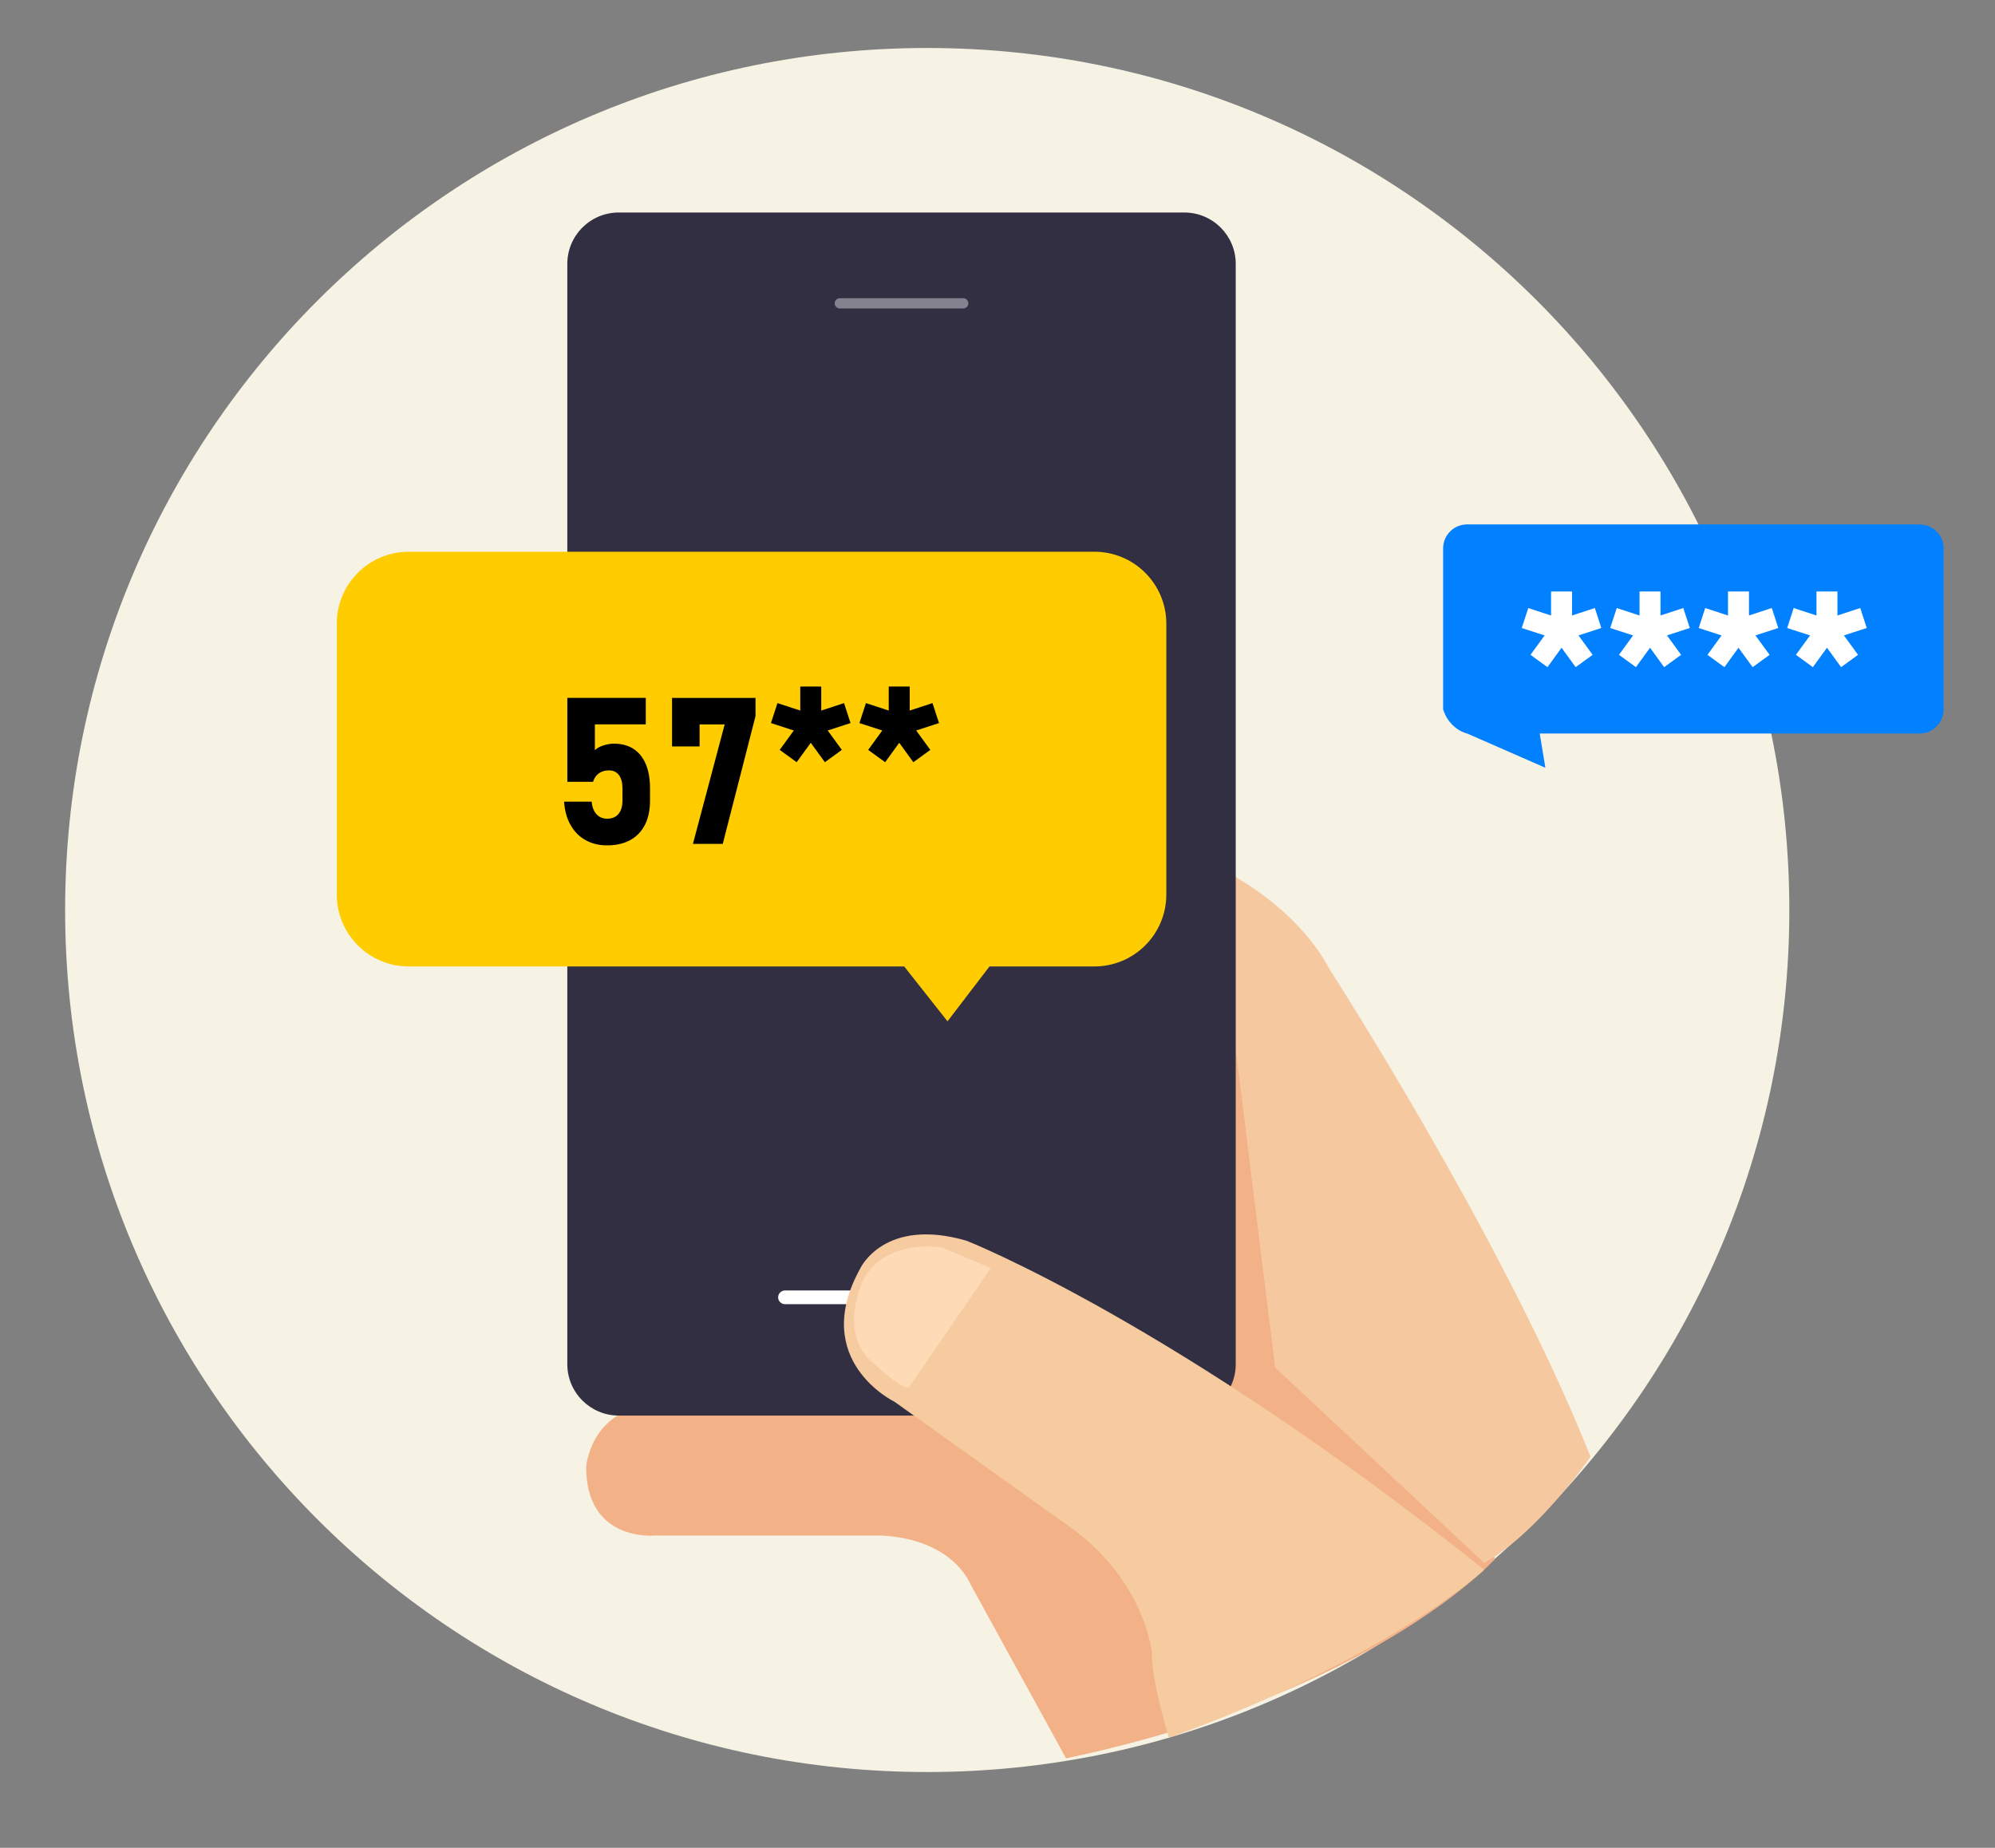 <svg width="312" height="289" viewBox="0 0 312 289" fill="none" xmlns="http://www.w3.org/2000/svg">
<rect x="0" y="0" width="312" height="289" fill="#808080" stroke="none"/>
<path d="M145.01 277.155C219.472 277.155 279.835 216.792 279.835 142.33C279.835 67.868 219.472 7.505 145.01 7.505C70.549 7.505 10.185 67.868 10.185 142.33C10.185 216.792 70.549 277.155 145.01 277.155Z" fill="#F6F2E4"/>
<path d="M300.206 114.722H240.798L241.682 120.082L229.443 114.722C229.443 114.722 226.763 114.186 225.691 110.969V85.773C225.691 83.699 227.369 82.021 229.443 82.021H300.206C302.281 82.021 303.959 83.699 303.959 85.773V110.969C303.959 113.044 302.281 114.722 300.206 114.722Z" fill="#0180FF"/>
<path d="M166.722 275.01L151.711 247.67C151.711 247.67 149.031 240.701 137.773 240.165H102.392C102.392 240.165 91.67 241.237 91.67 229.443C91.67 229.443 92.206 221.402 100.784 219.794C100.784 219.794 101.856 206.392 101.856 205.856C101.856 205.32 97.031 197.278 97.031 196.742C97.031 196.206 188.165 139.381 188.165 139.381L194.598 159.753C194.598 159.753 219.258 213.897 220.866 214.433C222.474 214.969 233.732 239.093 233.732 239.093V243.918C233.732 243.918 214.969 264.825 166.722 275.01Z" fill="#F2B187"/>
<path d="M232.124 244.454L199.423 213.897L191.381 149.031V136.165C191.381 136.165 202.639 141.526 208 151.711C208 151.711 235.34 194.062 248.742 227.835C248.742 227.835 240.701 239.629 232.124 244.454Z" fill="#F5C89F"/>
<path d="M185.217 221.402H96.763C92.324 221.402 88.722 217.8 88.722 213.361V41.278C88.722 36.84 92.324 33.237 96.763 33.237H185.217C189.655 33.237 193.258 36.84 193.258 41.278V213.361C193.258 217.8 189.655 221.402 185.217 221.402Z" fill="#322F43"/>
<path d="M141.526 203.979H122.763C122.173 203.979 121.691 203.497 121.691 202.907C121.691 202.317 122.173 201.835 122.763 201.835H141.526C142.115 201.835 142.598 202.317 142.598 202.907C142.598 203.497 142.115 203.979 141.526 203.979Z" fill="white"/>
<path d="M182.804 271.794C182.804 271.794 180.124 263.216 180.124 258.392C180.124 258.392 179.052 246.598 166.186 238.021L139.918 219.258C139.918 219.258 126.515 212.825 134.557 198.35C134.557 198.35 138.309 190.309 151.175 194.062C151.175 194.062 183.876 206.928 232.124 245.526C232.124 245.526 217.113 259.464 182.804 271.794Z" fill="#F6CBA0"/>
<path d="M171.144 151.159H154.746L148.184 159.737L141.408 151.159H63.928C57.709 151.159 52.67 146.12 52.67 139.901V97.551C52.67 91.332 57.709 86.293 63.928 86.293H171.144C177.363 86.293 182.402 91.332 182.402 97.551V139.901C182.402 146.12 177.363 151.159 171.144 151.159Z" fill="#FFCC00"/>
<path d="M142.062 217.114L154.928 198.351L147.423 195.134C147.423 195.134 138.845 193.526 135.093 199.959C135.093 199.959 131.34 207.464 135.629 212.289C135.629 212.289 139.918 216.577 142.062 217.114Z" fill="#FEDAB6"/>
<path d="M91.6 131.415C90.619 130.874 89.837 130.091 89.247 129.062C88.657 128.033 88.314 126.81 88.218 125.395V125.379H92.522V125.395C92.608 126.231 92.86 126.885 93.294 127.352C93.723 127.818 94.286 128.049 94.972 128.049C95.728 128.049 96.313 127.802 96.725 127.309C97.138 126.816 97.347 126.119 97.347 125.218V123.299C97.347 122.398 97.16 121.707 96.79 121.219C96.42 120.731 95.894 120.49 95.224 120.49C94.608 120.49 94.082 120.645 93.648 120.962C93.214 121.278 92.914 121.718 92.748 122.28H88.727V109.152H100.993V113.296H93.032V117.332C93.359 117.016 93.798 116.769 94.361 116.587C94.919 116.405 95.476 116.314 96.034 116.314C97.219 116.314 98.232 116.587 99.073 117.129C99.915 117.675 100.558 118.469 100.998 119.514C101.438 120.56 101.657 121.825 101.657 123.299V125.213C101.657 126.687 101.395 127.952 100.864 128.998C100.333 130.043 99.567 130.842 98.564 131.394C97.562 131.946 96.345 132.219 94.919 132.219C93.68 132.219 92.582 131.951 91.6 131.415Z" fill="black"/>
<path d="M118.153 112.009L113.033 131.989H108.369L113.333 113.301H109.409V116.743H105.104V109.157H118.158V112.009H118.153Z" fill="black"/>
<path d="M120.57 113.092L121.589 109.967L127.304 111.838L126.285 114.947L120.57 113.092ZM121.937 117.284L125.47 112.433L128.124 114.346L124.591 119.214L121.937 117.284ZM125.154 107.377H128.435V113.392H125.154V107.377ZM125.47 114.346L128.124 112.433L131.656 117.284L129.003 119.214L125.47 114.346ZM126.285 111.838L132 109.967L133.018 113.092L127.304 114.947L126.285 111.838Z" fill="black"/>
<path d="M134.407 113.092L135.425 109.967L141.14 111.838L140.121 114.947L134.407 113.092ZM135.774 117.284L139.306 112.433L141.96 114.346L138.427 119.214L135.774 117.284ZM138.99 107.377H142.271V113.392H138.99V107.377ZM139.306 114.346L141.96 112.433L145.493 117.284L142.839 119.214L139.306 114.346ZM140.121 111.838L145.836 109.967L146.854 113.092L141.14 114.947L140.121 111.838Z" fill="black"/>
<path opacity="0.4" d="M150.639 48.247H131.34C130.895 48.247 130.536 47.888 130.536 47.443C130.536 46.998 130.895 46.639 131.34 46.639H150.639C151.084 46.639 151.443 46.998 151.443 47.443C151.443 47.888 151.084 48.247 150.639 48.247Z" fill="white"/>
<path d="M237.988 98.226L239.007 95.101L244.722 96.972L243.703 100.081L237.988 98.226ZM239.355 102.419L242.888 97.567L245.542 99.481L242.009 104.348L239.355 102.419ZM242.572 92.506H245.853V98.521H242.572V92.506ZM242.888 99.481L245.542 97.567L249.075 102.419L246.421 104.348L242.888 99.481ZM243.703 96.967L249.418 95.096L250.436 98.221L244.722 100.076L243.703 96.967Z" fill="white"/>
<path d="M251.825 98.226L252.843 95.101L258.558 96.972L257.539 100.081L251.825 98.226ZM253.192 102.419L256.725 97.567L259.378 99.481L255.845 104.348L253.192 102.419ZM256.408 92.506H259.689V98.521H256.408V92.506ZM256.725 99.481L259.378 97.567L262.911 102.419L260.257 104.348L256.725 99.481ZM257.539 96.967L263.254 95.096L264.273 98.221L258.558 100.076L257.539 96.967Z" fill="white"/>
<path d="M265.661 98.226L266.68 95.101L272.394 96.972L271.376 100.081L265.661 98.226ZM267.028 102.419L270.561 97.567L273.214 99.481L269.682 104.348L267.028 102.419ZM270.245 92.506H273.525V98.521H270.245V92.506ZM270.561 99.481L273.214 97.567L276.747 102.419L274.094 104.348L270.561 99.481ZM271.376 96.967L277.09 95.096L278.109 98.221L272.394 100.076L271.376 96.967Z" fill="white"/>
<path d="M279.497 98.226L280.516 95.101L286.231 96.972L285.212 100.081L279.497 98.226ZM280.864 102.419L284.397 97.567L287.051 99.481L283.518 104.348L280.864 102.419ZM284.081 92.506H287.362V98.521H284.081V92.506ZM284.397 99.481L287.051 97.567L290.583 102.419L287.93 104.348L284.397 99.481ZM285.212 96.967L290.927 95.096L291.945 98.221L286.231 100.076L285.212 96.967Z" fill="white"/>
</svg>
